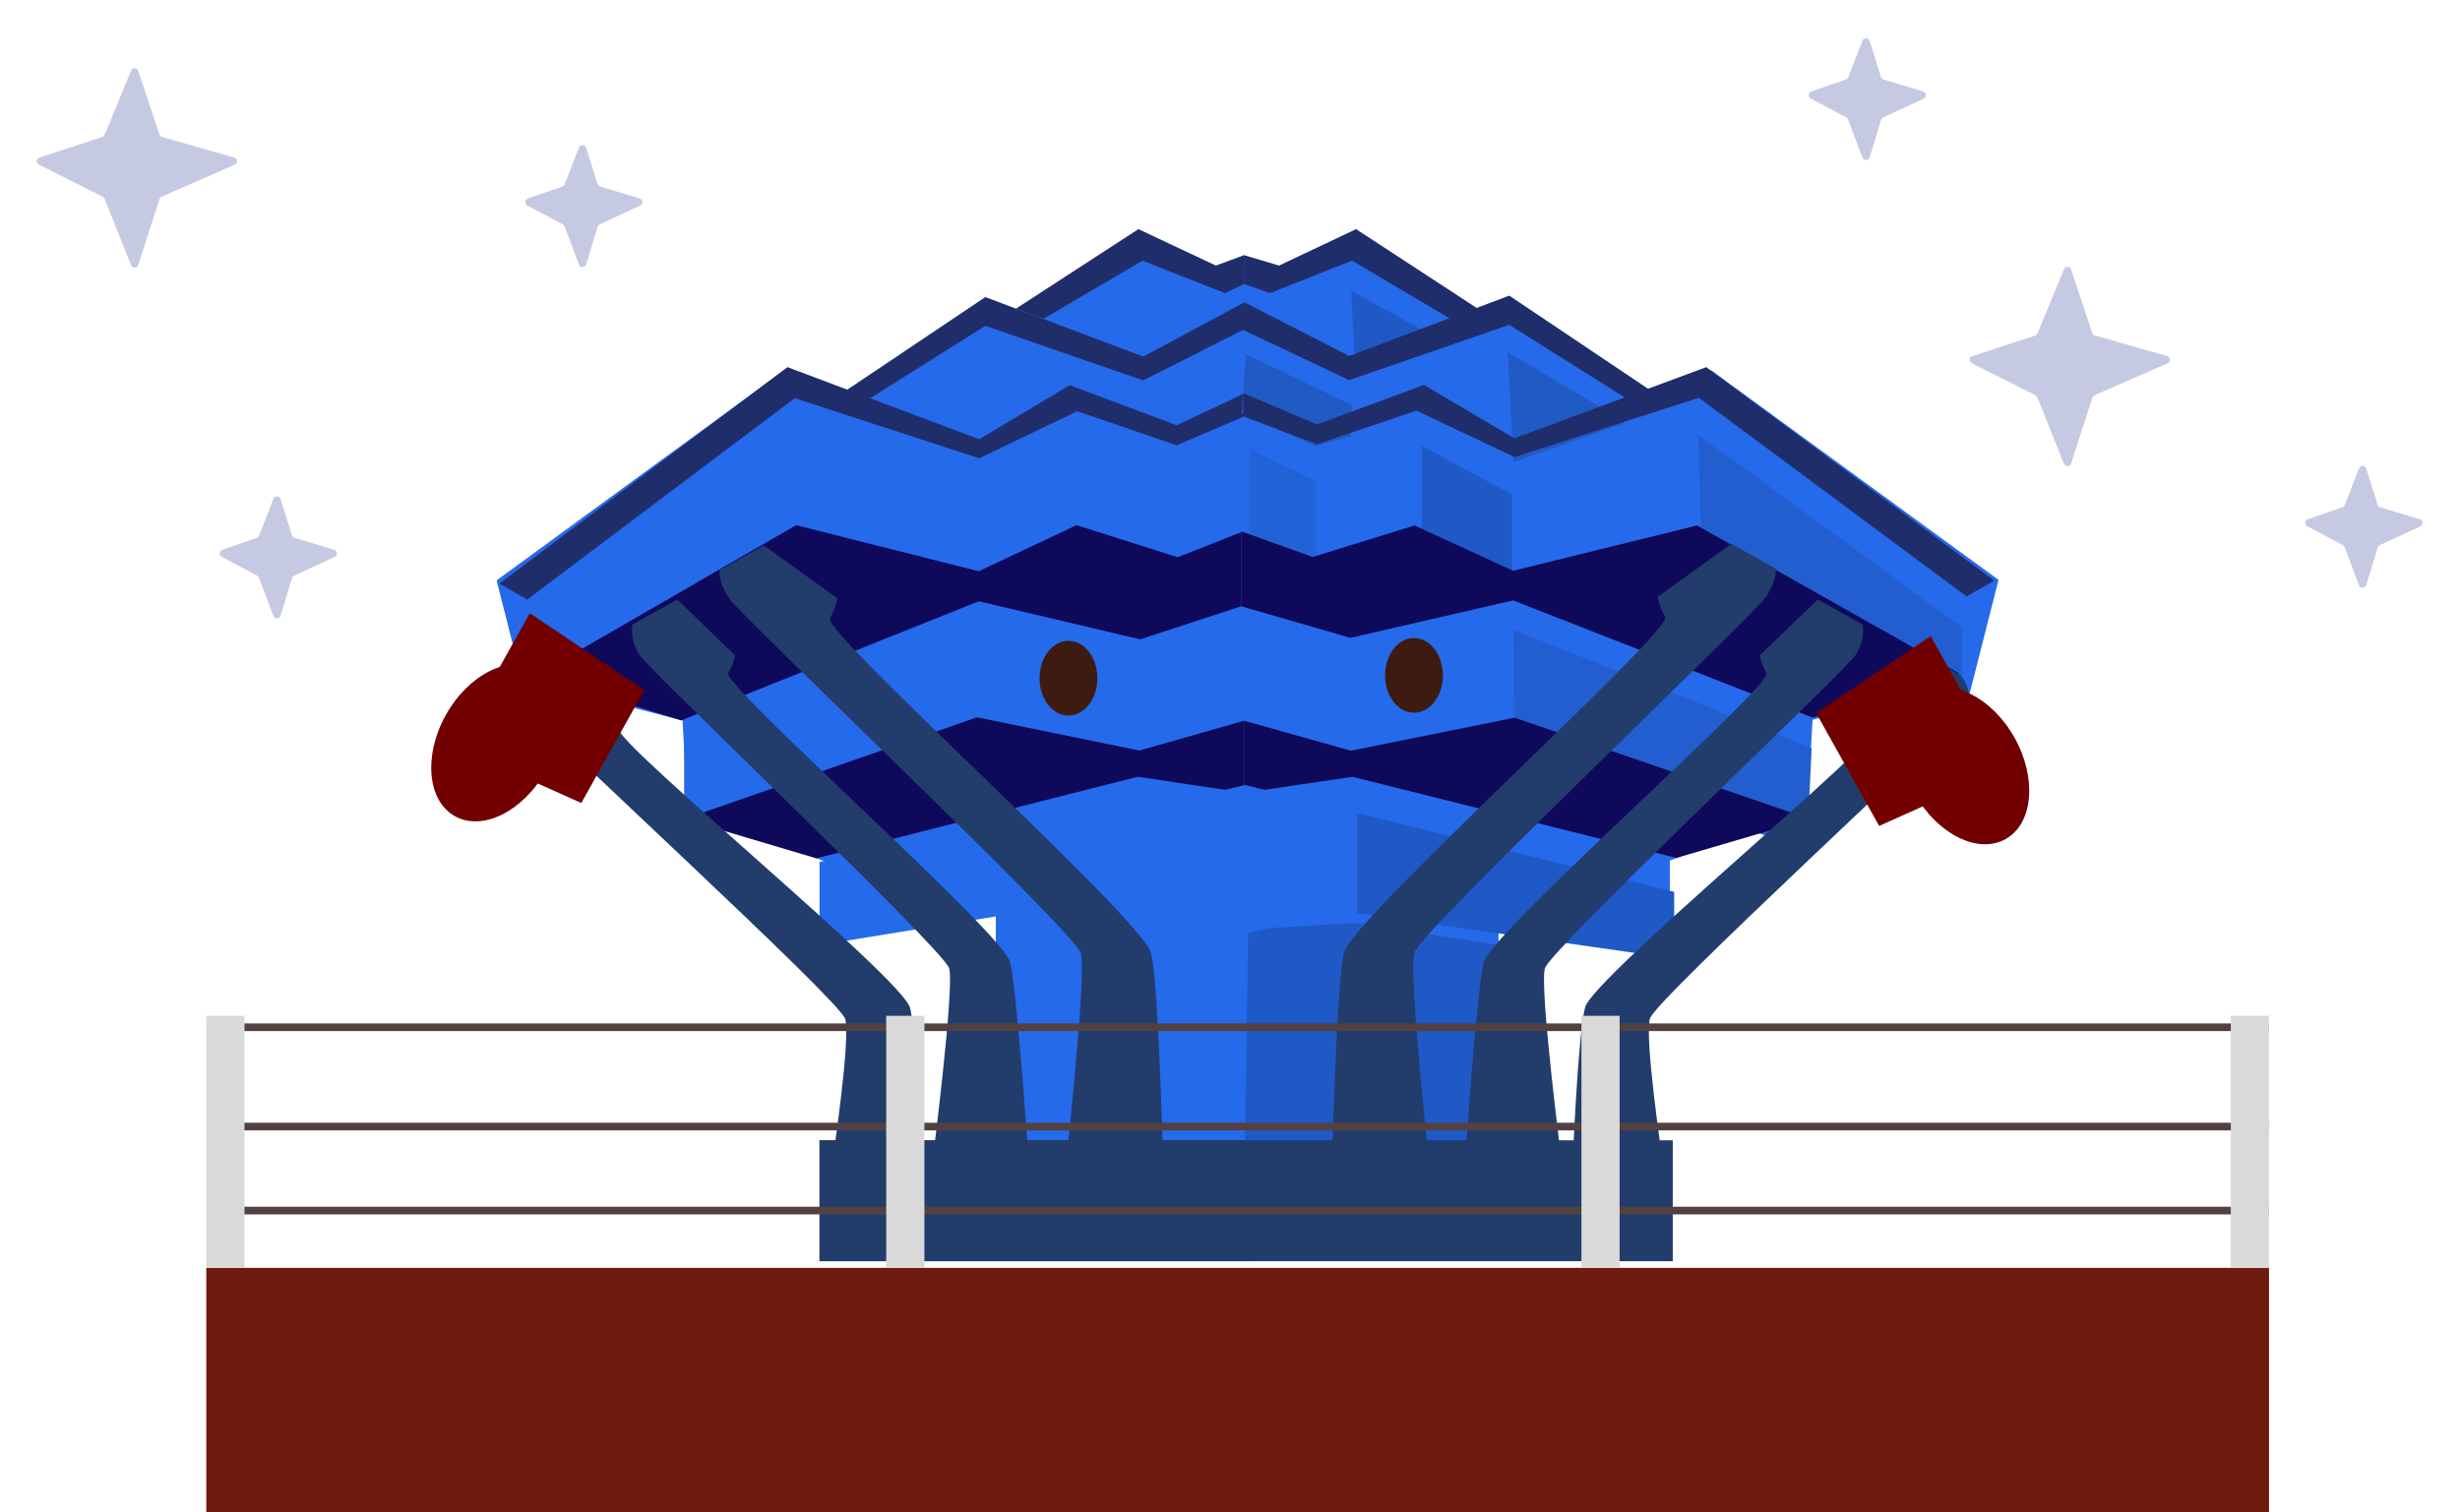 <svg width="322" height="198" viewBox="0 0 322 198" fill="none" xmlns="http://www.w3.org/2000/svg">
<rect x="27" y="166" width="270" height="32" fill="#6D1A0F"/>
<rect x="27" y="133" width="5" height="33" fill="#D9D9D9"/>
<path d="M65 75.99L102.582 48.536L110.804 51.659L127.993 39.949L134.186 41.25L148.493 31.231L158.529 35.785L163.761 34.093V161.475H130.449V119.969L108.028 123.612V112.812L89.984 105.786L89.343 94.336L70.232 89.392L69.164 92.384L65 75.99Z" fill="#256AEA"/>
<path d="M69.8 78.844L104.135 53.141L103.71 68.276L69.8 88.238V78.844Z" fill="#256AEA"/>
<path d="M89.553 95.141L127.949 79.92L127.842 93.041L89.553 106.294V95.141Z" fill="#256AEA"/>
<path d="M107.273 112.862L148.808 102.642V115.613L107.273 121.509V112.862Z" fill="#256AEA"/>
<path d="M104.72 53.141L128.134 60.894V73.428L104.505 68.13L104.72 53.141Z" fill="#256AEA"/>
<path d="M128.687 79.92L148.992 84.527V97.164L128.687 93.084V79.92Z" fill="#256AEA"/>
<path d="M128.687 60.977L140.501 54.561V67.833L128.687 73.428V60.977Z" fill="#256AEA"/>
<path d="M141.425 54.561L153.793 59.224V71.4L141.425 67.773V54.561Z" fill="#256AEA"/>
<path d="M154.162 59.195L163.761 55.17V68.024L154.162 71.4V59.195Z" fill="#256AEA"/>
<path d="M150.101 84.518L162.653 80.326V93.163L150.101 96.962V84.518Z" fill="#256AEA"/>
<path d="M149.362 102.642L159.884 104.086V116.032L149.362 115.506V102.642Z" fill="#256AEA"/>
<path d="M160.623 104.375L163.207 103.859V116.234L160.623 115.977V104.375Z" fill="#256AEA"/>
<path d="M149.362 49.682L163.023 42.491V51.615L154.109 55.981L149.362 54.129V49.682Z" fill="#256AEA"/>
<path d="M128.687 41.734L149.454 48.925V55.265L139.894 50.526L128.687 58.199V41.734Z" fill="#256AEA"/>
<path d="M114.104 51.605L128.687 42.491V57.82L114.104 52.02V51.605Z" fill="#256AEA"/>
<path d="M149.731 34.68L159.7 38.602V41.086L149.731 46.446V34.68Z" fill="#256AEA"/>
<path d="M160.253 38.615L163.022 37.317V39.914L162.063 39.265L160.253 40.563V38.615Z" fill="#256AEA"/>
<path d="M136.81 41.862L148.993 34.883V46.446L136.81 41.862Z" fill="#256AEA"/>
<path d="M132.934 40.444L149.011 30L159.153 34.771L162.839 33.407L163.577 36.834L160.34 38.381L149.55 34.126L136.602 41.734L132.934 40.444Z" fill="#202D6B"/>
<path d="M110.781 51.104L128.974 38.895L149.643 46.688L163.207 39.414L162.992 43.051L149.643 49.805L128.974 42.661L113.903 52.143L110.781 51.104Z" fill="#202D6B"/>
<path d="M65.369 76.401L103.073 48.069L128.173 57.513L140.029 50.43L154.021 55.677L163.207 51.348V54.365L154.021 58.3L140.99 53.841L128.173 60.005L104.034 52.135L69.001 78.5L65.369 76.401Z" fill="#202D6B"/>
<path d="M70.169 88.425L104.208 68.762L128.11 74.792L140.914 68.762L154.146 72.957L162.469 69.68V79.38L149.237 83.706L128.11 78.725L89.162 94.324L70.169 88.425Z" fill="#0F095B"/>
<path d="M89.553 107.237L127.89 93.918L149.141 98.27L163.023 94.314V102.754L160.354 103.413L148.927 101.699L106.852 112.38L89.553 107.237Z" fill="#0F095B"/>
<path d="M130.349 119.888L149.09 117.046L160.227 117.692L163.226 118.338L163.761 154.374H130.349V119.888Z" fill="#256AEA"/>
<path d="M69.932 88.641L75.685 85.398L83.142 91.755C83.142 91.755 81.84 93.801 80.988 95.388C80.135 96.975 118.169 128.084 119.128 131.976C120.087 135.868 120.749 152.346 120.749 152.346L109.03 151.567C109.03 151.567 111.374 135.899 110.628 133.403C109.883 130.908 70.76 95.159 69.375 93.053C67.99 90.946 69.932 88.641 69.932 88.641Z" fill="#223C6C"/>
<path d="M59.602 97.75L69.342 80.283L84.333 90.359L76.091 105.138L59.602 97.75Z" fill="#720000"/>
<g filter="url(#filter0_dd_997_2451)">
<ellipse cx="64.908" cy="89.26" rx="11" ry="7.5" transform="rotate(-60.854 64.908 89.26)" fill="#720000"/>
</g>
<g filter="url(#filter1_dd_997_2451)">
<ellipse cx="74.197" cy="82.869" rx="3.741" ry="2.503" transform="rotate(-115.726 74.197 82.869)" fill="#720000"/>
</g>
<path d="M82.792 81.753L88.652 78.5L96.192 85.787C96.192 85.787 96.192 86.537 95.339 88.129C94.487 89.721 131.264 122.09 132.223 125.993C133.182 129.897 134.78 153.969 134.78 153.969L121.996 152.537C121.996 152.537 124.979 129.277 124.233 126.774C123.487 124.271 85.112 87.899 83.728 85.787C82.343 83.674 82.792 81.753 82.792 81.753Z" fill="#223C6C"/>
<path d="M94.199 74.657L99.968 71.4L109.595 78.323C109.595 78.323 109.595 79.174 108.627 80.978C107.658 82.782 149.568 120.35 150.657 124.774C151.747 129.198 152.317 155.186 152.317 155.186L139.283 154.534C139.283 154.534 142.305 127.611 141.458 124.774C140.61 121.938 97.006 80.717 95.433 78.323C93.859 75.929 94.199 74.657 94.199 74.657Z" fill="#223C6C"/>
<path d="M107.273 149.303H163.761V165.127H107.273V149.303Z" fill="#272323"/>
<path d="M261.599 75.92L224.016 48.509L215.795 51.627L198.605 39.935L192.413 41.234L178.106 31.231L168.07 35.778L162.838 34.089V161.272H196.15V119.83L218.571 123.468V112.685L236.615 105.67L237.255 94.238L256.367 89.301L257.435 92.289L261.599 75.92Z" fill="#256AEA"/>
<g filter="url(#filter2_d_997_2451)">
<path d="M256.799 78.124L222.279 52.9L222.706 67.753L256.799 87.344V78.124Z" fill="#225ED0"/>
</g>
<g filter="url(#filter3_d_997_2451)">
<path d="M237.14 93.968L198.097 78.449L198.205 93.702L236.494 107.31L237.14 93.968Z" fill="#225ED0"/>
</g>
<g filter="url(#filter4_d_997_2451)">
<path d="M219.141 112.769L177.606 102.439V115.55L219.141 121.509V112.769Z" fill="#1F59C5"/>
</g>
<path d="M221.879 52.938L198.465 60.769V73.428L222.094 68.077L221.879 52.938Z" fill="#256AEA"/>
<path d="M197.912 79.92L177.606 84.473V96.962L197.912 92.929V79.92Z" fill="#256AEA"/>
<g filter="url(#filter5_d_997_2451)">
<path d="M197.912 60.774L186.098 54.358V67.63L197.912 73.225V60.774Z" fill="#1F59C5"/>
</g>
<path d="M184.99 54.358L172.807 59.021V71.197L184.99 67.57V54.358Z" fill="#256AEA"/>
<g filter="url(#filter6_d_997_2451)">
<path d="M172.252 59.034L163.576 54.764V68.48L172.252 71.197V59.034Z" fill="#2262D7"/>
</g>
<path d="M176.498 84.872L163.945 80.732V93.412L176.498 97.164V84.872Z" fill="#256AEA"/>
<path d="M177.052 102.439L166.53 103.883V115.829L177.052 115.304V102.439Z" fill="#256AEA"/>
<path d="M165.976 104.172L163.391 103.656V116.031L165.976 115.774V104.172Z" fill="#256AEA"/>
<g filter="url(#filter7_d_997_2451)">
<path d="M177.039 49.103L163.068 42.364L162.531 50.16L172.172 54.418L176.762 53.129L177.039 49.103Z" fill="#1F5AC5"/>
</g>
<path d="M197.543 41.734L176.96 49.493V53.941L186.374 50.553L198.097 57.725L197.543 41.734Z" fill="#256AEA"/>
<g filter="url(#filter8_d_997_2451)">
<path d="M212.496 51.107L197.359 42.112L198.097 56.495L212.496 51.466V51.107Z" fill="#1F5AC5"/>
</g>
<path d="M176.868 34.68L166.9 38.534V40.975L176.868 46.243V34.68Z" fill="#256AEA"/>
<g filter="url(#filter9_d_997_2451)">
<path d="M166.346 38.423L163.577 37.192V39.654L164.535 40.083L166.346 40.977V38.423Z" fill="#1F59C5"/>
</g>
<g filter="url(#filter10_d_997_2451)">
<path d="M189.604 41.071L176.867 34.069L177.421 45.198L189.604 41.071Z" fill="#1F59C5"/>
</g>
<path d="M193.481 40.444L177.501 30L167.42 34.771L162.838 33.407V37.192L166.24 38.381L176.965 34.126L189.835 41.734L193.481 40.444Z" fill="#202D6B"/>
<path d="M216.003 51.089L197.554 38.706L176.593 46.61L162.838 39.557L162.654 43.153L176.593 49.771L197.554 42.526L212.837 52.142L216.003 51.089Z" fill="#202D6B"/>
<path d="M261.045 76.024L223.338 48.069L198.235 57.387L186.378 50.399L172.384 55.575L162.746 51.48V54.508L172.384 58.164L185.416 53.764L198.235 59.846L222.376 52.081L257.413 78.094L261.045 76.024Z" fill="#202D6B"/>
<path d="M256.43 88.159L222.135 68.797L198.053 74.734L185.153 68.797L171.822 72.927L162.469 69.571V79.381L176.767 83.512L198.053 78.607L237.293 93.967L256.43 88.159Z" fill="#0F095B"/>
<path d="M236.862 107.211L198.236 93.968L176.825 98.295L162.838 94.361V102.753L165.528 103.409L177.04 101.704L219.432 112.325L236.862 107.211Z" fill="#0F095B"/>
<g filter="url(#filter11_d_997_2451)">
<path d="M196.065 119.7L177.428 116.843L166.352 117.492L163.37 118.142L162.838 154.374H196.065V119.7Z" fill="#1F59C5"/>
</g>
<path d="M256.667 88.448L250.914 85.195L243.457 91.572C243.457 91.572 244.759 93.623 245.611 95.215C246.463 96.808 208.43 128.01 207.471 131.914C206.512 135.818 205.849 152.346 205.849 152.346L217.568 151.565C217.568 151.565 215.224 135.849 215.97 133.346C216.716 130.842 255.838 94.986 257.223 92.873C258.608 90.76 256.667 88.448 256.667 88.448Z" fill="#223C6C"/>
<path d="M243.808 81.753L237.928 78.5L230.361 85.787C230.361 85.787 230.361 86.537 231.216 88.129C232.072 89.721 195.164 122.09 194.202 125.993C193.24 129.897 191.636 153.969 191.636 153.969L204.465 152.537C204.465 152.537 201.472 129.277 202.22 126.774C202.969 124.271 241.48 87.899 242.87 85.787C244.259 83.674 243.808 81.753 243.808 81.753Z" fill="#223C6C"/>
<path d="M232.401 74.462L226.632 71.197L217.004 78.137C217.004 78.137 217.004 78.99 217.973 80.798C218.941 82.606 177.032 120.266 175.942 124.701C174.853 129.135 174.283 155.186 174.283 155.186L187.317 154.533C187.317 154.533 184.295 127.544 185.142 124.701C185.989 121.857 229.593 80.537 231.167 78.137C232.741 75.737 232.401 74.462 232.401 74.462Z" fill="#223C6C"/>
<path d="M107.273 149.303H218.956V165.127H107.273V149.303Z" fill="#223C6C"/>
<rect x="32" y="158" width="265" height="1" fill="#534141"/>
<rect x="32" y="147" width="265" height="1" fill="#534141"/>
<rect x="32" y="134" width="265" height="1" fill="#534141"/>
<rect x="116" y="133" width="5" height="33" fill="#D9D9D9"/>
<ellipse cx="139.856" cy="88.795" rx="3.784" ry="4.892" fill="#3D1B11"/>
<ellipse cx="185.082" cy="88.426" rx="3.784" ry="4.892" fill="#3D1B11"/>
<path d="M262.461 100.75L252.72 83.283L237.73 93.359L245.971 108.138L262.461 100.75Z" fill="#720000"/>
<g filter="url(#filter12_dd_997_2451)">
<ellipse cx="11" cy="7.5" rx="11" ry="7.5" transform="matrix(-0.487 -0.873 -0.873 0.487 269.062 98.214)" fill="#720000"/>
</g>
<g filter="url(#filter13_dd_997_2451)">
<ellipse cx="3.741" cy="2.503" rx="3.741" ry="2.503" transform="matrix(0.434 -0.901 -0.901 -0.434 248.496 90.326)" fill="#720000"/>
</g>
<rect x="207" y="133" width="5" height="33" fill="#D9D9D9"/>
<rect x="292" y="133" width="5" height="33" fill="#D9D9D9"/>
<g filter="url(#filter14_d_997_2451)">
<path d="M17.157 5.244C17.334 4.815 17.948 4.836 18.094 5.276L20.87 13.61C20.922 13.767 21.048 13.888 21.207 13.933L30.661 16.625C31.112 16.754 31.154 17.376 30.725 17.564L21.159 21.748C21.028 21.806 20.928 21.917 20.884 22.053L18.096 30.681C17.951 31.127 17.329 31.148 17.155 30.713L13.681 22.015C13.635 21.901 13.55 21.808 13.441 21.753L5.083 17.551C4.685 17.351 4.728 16.768 5.152 16.629L13.391 13.933C13.53 13.887 13.643 13.783 13.698 13.648L17.157 5.244Z" fill="#C6C9E2"/>
</g>
<g filter="url(#filter15_d_997_2451)">
<path d="M270.157 31.244C270.334 30.815 270.948 30.836 271.094 31.276L273.87 39.61C273.922 39.767 274.048 39.888 274.207 39.933L283.661 42.625C284.112 42.754 284.154 43.376 283.725 43.564L274.159 47.748C274.028 47.806 273.928 47.917 273.884 48.053L271.095 56.681C270.951 57.127 270.329 57.148 270.155 56.713L266.681 48.015C266.635 47.901 266.55 47.808 266.441 47.754L258.083 43.551C257.685 43.351 257.728 42.768 258.152 42.629L266.391 39.933C266.53 39.887 266.642 39.783 266.698 39.648L270.157 31.244Z" fill="#C6C9E2"/>
</g>
<g filter="url(#filter16_d_997_2451)">
<path d="M35.783 61.327C35.955 60.887 36.585 60.907 36.726 61.358L38.214 66.087C38.263 66.245 38.388 66.368 38.546 66.416L43.741 67.982C44.181 68.114 44.224 68.721 43.806 68.914L38.496 71.374C38.367 71.434 38.269 71.546 38.228 71.681L36.727 76.597C36.588 77.053 35.95 77.074 35.781 76.627L33.901 71.644C33.858 71.53 33.776 71.436 33.669 71.379L29.012 68.9C28.626 68.695 28.67 68.129 29.083 67.986L33.616 66.415C33.755 66.367 33.865 66.26 33.919 66.124L35.783 61.327Z" fill="#C6C9E2"/>
</g>
<g filter="url(#filter17_d_997_2451)">
<path d="M75.783 15.327C75.955 14.887 76.585 14.907 76.726 15.358L78.214 20.087C78.263 20.245 78.388 20.368 78.546 20.416L83.741 21.982C84.181 22.114 84.224 22.721 83.806 22.914L78.496 25.374C78.367 25.434 78.269 25.546 78.228 25.681L76.728 30.597C76.588 31.053 75.95 31.074 75.781 30.627L73.901 25.644C73.859 25.53 73.776 25.436 73.669 25.379L69.012 22.9C68.626 22.695 68.67 22.129 69.083 21.986L73.616 20.415C73.755 20.367 73.865 20.26 73.919 20.124L75.783 15.327Z" fill="#C6C9E2"/>
</g>
<g filter="url(#filter18_d_997_2451)">
<path d="M243.783 1.327C243.955 0.887 244.585 0.907 244.726 1.358L246.214 6.087C246.263 6.245 246.388 6.368 246.546 6.416L251.741 7.982C252.181 8.114 252.224 8.721 251.807 8.914L246.496 11.374C246.367 11.434 246.269 11.546 246.228 11.681L244.727 16.597C244.588 17.053 243.95 17.074 243.781 16.627L241.901 11.644C241.859 11.53 241.776 11.436 241.669 11.379L237.012 8.9C236.626 8.695 236.67 8.129 237.083 7.986L241.616 6.415C241.755 6.367 241.866 6.26 241.919 6.124L243.783 1.327Z" fill="#C6C9E2"/>
</g>
<g filter="url(#filter19_d_997_2451)">
<path d="M308.783 57.327C308.955 56.887 309.585 56.907 309.726 57.358L311.214 62.087C311.263 62.245 311.388 62.368 311.546 62.416L316.741 63.982C317.181 64.114 317.224 64.721 316.807 64.914L311.496 67.374C311.367 67.434 311.269 67.546 311.228 67.681L309.727 72.597C309.588 73.053 308.95 73.074 308.781 72.627L306.901 67.644C306.859 67.53 306.776 67.436 306.669 67.379L302.012 64.9C301.626 64.695 301.67 64.129 302.083 63.986L306.616 62.415C306.755 62.367 306.866 62.26 306.919 62.124L308.783 57.327Z" fill="#C6C9E2"/>
</g>
<defs>
<filter id="filter0_dd_997_2451" x="52.445" y="78.979" width="24.925" height="28.562" filterUnits="userSpaceOnUse" color-interpolation-filters="sRGB">
<feFlood flood-opacity="0" result="BackgroundImageFix"/>
<feColorMatrix in="SourceAlpha" type="matrix" values="0 0 0 0 0 0 0 0 0 0 0 0 0 0 0 0 0 0 127 0" result="hardAlpha"/>
<feOffset dy="4"/>
<feGaussianBlur stdDeviation="2"/>
<feComposite in2="hardAlpha" operator="out"/>
<feColorMatrix type="matrix" values="0 0 0 0 0 0 0 0 0 0 0 0 0 0 0 0 0 0 0.25 0"/>
<feBlend mode="normal" in2="BackgroundImageFix" result="effect1_dropShadow_997_2451"/>
<feColorMatrix in="SourceAlpha" type="matrix" values="0 0 0 0 0 0 0 0 0 0 0 0 0 0 0 0 0 0 127 0" result="hardAlpha"/>
<feOffset dy="4"/>
<feGaussianBlur stdDeviation="2"/>
<feComposite in2="hardAlpha" operator="out"/>
<feColorMatrix type="matrix" values="0 0 0 0 0 0 0 0 0 0 0 0 0 0 0 0 0 0 0.25 0"/>
<feBlend mode="normal" in2="effect1_dropShadow_997_2451" result="effect2_dropShadow_997_2451"/>
<feBlend mode="normal" in="SourceGraphic" in2="effect2_dropShadow_997_2451" result="shape"/>
</filter>
<filter id="filter1_dd_997_2451" x="67.418" y="79.326" width="13.558" height="15.085" filterUnits="userSpaceOnUse" color-interpolation-filters="sRGB">
<feFlood flood-opacity="0" result="BackgroundImageFix"/>
<feColorMatrix in="SourceAlpha" type="matrix" values="0 0 0 0 0 0 0 0 0 0 0 0 0 0 0 0 0 0 127 0" result="hardAlpha"/>
<feOffset dy="4"/>
<feGaussianBlur stdDeviation="2"/>
<feComposite in2="hardAlpha" operator="out"/>
<feColorMatrix type="matrix" values="0 0 0 0 0 0 0 0 0 0 0 0 0 0 0 0 0 0 0.25 0"/>
<feBlend mode="normal" in2="BackgroundImageFix" result="effect1_dropShadow_997_2451"/>
<feColorMatrix in="SourceAlpha" type="matrix" values="0 0 0 0 0 0 0 0 0 0 0 0 0 0 0 0 0 0 127 0" result="hardAlpha"/>
<feOffset dy="4"/>
<feGaussianBlur stdDeviation="2"/>
<feComposite in2="hardAlpha" operator="out"/>
<feColorMatrix type="matrix" values="0 0 0 0 0 0 0 0 0 0 0 0 0 0 0 0 0 0 0.25 0"/>
<feBlend mode="normal" in2="effect1_dropShadow_997_2451" result="effect2_dropShadow_997_2451"/>
<feBlend mode="normal" in="SourceGraphic" in2="effect2_dropShadow_997_2451" result="shape"/>
</filter>
<filter id="filter2_d_997_2451" x="218.278" y="52.9" width="42.52" height="42.444" filterUnits="userSpaceOnUse" color-interpolation-filters="sRGB">
<feFlood flood-opacity="0" result="BackgroundImageFix"/>
<feColorMatrix in="SourceAlpha" type="matrix" values="0 0 0 0 0 0 0 0 0 0 0 0 0 0 0 0 0 0 127 0" result="hardAlpha"/>
<feOffset dy="4"/>
<feGaussianBlur stdDeviation="2"/>
<feComposite in2="hardAlpha" operator="out"/>
<feColorMatrix type="matrix" values="0 0 0 0 0 0 0 0 0 0 0 0 0 0 0 0 0 0 0.3 0"/>
<feBlend mode="normal" in2="BackgroundImageFix" result="effect1_dropShadow_997_2451"/>
<feBlend mode="normal" in="SourceGraphic" in2="effect1_dropShadow_997_2451" result="shape"/>
</filter>
<filter id="filter3_d_997_2451" x="194.097" y="78.449" width="47.043" height="36.861" filterUnits="userSpaceOnUse" color-interpolation-filters="sRGB">
<feFlood flood-opacity="0" result="BackgroundImageFix"/>
<feColorMatrix in="SourceAlpha" type="matrix" values="0 0 0 0 0 0 0 0 0 0 0 0 0 0 0 0 0 0 127 0" result="hardAlpha"/>
<feOffset dy="4"/>
<feGaussianBlur stdDeviation="2"/>
<feComposite in2="hardAlpha" operator="out"/>
<feColorMatrix type="matrix" values="0 0 0 0 0 0 0 0 0 0 0 0 0 0 0 0 0 0 0.3 0"/>
<feBlend mode="normal" in2="BackgroundImageFix" result="effect1_dropShadow_997_2451"/>
<feBlend mode="normal" in="SourceGraphic" in2="effect1_dropShadow_997_2451" result="shape"/>
</filter>
<filter id="filter4_d_997_2451" x="173.605" y="102.439" width="49.535" height="27.07" filterUnits="userSpaceOnUse" color-interpolation-filters="sRGB">
<feFlood flood-opacity="0" result="BackgroundImageFix"/>
<feColorMatrix in="SourceAlpha" type="matrix" values="0 0 0 0 0 0 0 0 0 0 0 0 0 0 0 0 0 0 127 0" result="hardAlpha"/>
<feOffset dy="4"/>
<feGaussianBlur stdDeviation="2"/>
<feComposite in2="hardAlpha" operator="out"/>
<feColorMatrix type="matrix" values="0 0 0 0 0 0 0 0 0 0 0 0 0 0 0 0 0 0 0.3 0"/>
<feBlend mode="normal" in2="BackgroundImageFix" result="effect1_dropShadow_997_2451"/>
<feBlend mode="normal" in="SourceGraphic" in2="effect1_dropShadow_997_2451" result="shape"/>
</filter>
<filter id="filter5_d_997_2451" x="182.098" y="54.358" width="19.814" height="26.867" filterUnits="userSpaceOnUse" color-interpolation-filters="sRGB">
<feFlood flood-opacity="0" result="BackgroundImageFix"/>
<feColorMatrix in="SourceAlpha" type="matrix" values="0 0 0 0 0 0 0 0 0 0 0 0 0 0 0 0 0 0 127 0" result="hardAlpha"/>
<feOffset dy="4"/>
<feGaussianBlur stdDeviation="2"/>
<feComposite in2="hardAlpha" operator="out"/>
<feColorMatrix type="matrix" values="0 0 0 0 0 0 0 0 0 0 0 0 0 0 0 0 0 0 0.3 0"/>
<feBlend mode="normal" in2="BackgroundImageFix" result="effect1_dropShadow_997_2451"/>
<feBlend mode="normal" in="SourceGraphic" in2="effect1_dropShadow_997_2451" result="shape"/>
</filter>
<filter id="filter6_d_997_2451" x="159.576" y="54.764" width="16.676" height="24.433" filterUnits="userSpaceOnUse" color-interpolation-filters="sRGB">
<feFlood flood-opacity="0" result="BackgroundImageFix"/>
<feColorMatrix in="SourceAlpha" type="matrix" values="0 0 0 0 0 0 0 0 0 0 0 0 0 0 0 0 0 0 127 0" result="hardAlpha"/>
<feOffset dy="4"/>
<feGaussianBlur stdDeviation="2"/>
<feComposite in2="hardAlpha" operator="out"/>
<feColorMatrix type="matrix" values="0 0 0 0 0 0 0 0 0 0 0 0 0 0 0 0 0 0 0.3 0"/>
<feBlend mode="normal" in2="BackgroundImageFix" result="effect1_dropShadow_997_2451"/>
<feBlend mode="normal" in="SourceGraphic" in2="effect1_dropShadow_997_2451" result="shape"/>
</filter>
<filter id="filter7_d_997_2451" x="158.531" y="42.364" width="22.508" height="20.054" filterUnits="userSpaceOnUse" color-interpolation-filters="sRGB">
<feFlood flood-opacity="0" result="BackgroundImageFix"/>
<feColorMatrix in="SourceAlpha" type="matrix" values="0 0 0 0 0 0 0 0 0 0 0 0 0 0 0 0 0 0 127 0" result="hardAlpha"/>
<feOffset dy="4"/>
<feGaussianBlur stdDeviation="2"/>
<feComposite in2="hardAlpha" operator="out"/>
<feColorMatrix type="matrix" values="0 0 0 0 0 0 0 0 0 0 0 0 0 0 0 0 0 0 0.3 0"/>
<feBlend mode="normal" in2="BackgroundImageFix" result="effect1_dropShadow_997_2451"/>
<feBlend mode="normal" in="SourceGraphic" in2="effect1_dropShadow_997_2451" result="shape"/>
</filter>
<filter id="filter8_d_997_2451" x="193.359" y="42.112" width="23.137" height="22.383" filterUnits="userSpaceOnUse" color-interpolation-filters="sRGB">
<feFlood flood-opacity="0" result="BackgroundImageFix"/>
<feColorMatrix in="SourceAlpha" type="matrix" values="0 0 0 0 0 0 0 0 0 0 0 0 0 0 0 0 0 0 127 0" result="hardAlpha"/>
<feOffset dy="4"/>
<feGaussianBlur stdDeviation="2"/>
<feComposite in2="hardAlpha" operator="out"/>
<feColorMatrix type="matrix" values="0 0 0 0 0 0 0 0 0 0 0 0 0 0 0 0 0 0 0.3 0"/>
<feBlend mode="normal" in2="BackgroundImageFix" result="effect1_dropShadow_997_2451"/>
<feBlend mode="normal" in="SourceGraphic" in2="effect1_dropShadow_997_2451" result="shape"/>
</filter>
<filter id="filter9_d_997_2451" x="159.577" y="37.192" width="10.769" height="11.785" filterUnits="userSpaceOnUse" color-interpolation-filters="sRGB">
<feFlood flood-opacity="0" result="BackgroundImageFix"/>
<feColorMatrix in="SourceAlpha" type="matrix" values="0 0 0 0 0 0 0 0 0 0 0 0 0 0 0 0 0 0 127 0" result="hardAlpha"/>
<feOffset dy="4"/>
<feGaussianBlur stdDeviation="2"/>
<feComposite in2="hardAlpha" operator="out"/>
<feColorMatrix type="matrix" values="0 0 0 0 0 0 0 0 0 0 0 0 0 0 0 0 0 0 0.3 0"/>
<feBlend mode="normal" in2="BackgroundImageFix" result="effect1_dropShadow_997_2451"/>
<feBlend mode="normal" in="SourceGraphic" in2="effect1_dropShadow_997_2451" result="shape"/>
</filter>
<filter id="filter10_d_997_2451" x="172.867" y="34.069" width="20.737" height="19.129" filterUnits="userSpaceOnUse" color-interpolation-filters="sRGB">
<feFlood flood-opacity="0" result="BackgroundImageFix"/>
<feColorMatrix in="SourceAlpha" type="matrix" values="0 0 0 0 0 0 0 0 0 0 0 0 0 0 0 0 0 0 127 0" result="hardAlpha"/>
<feOffset dy="4"/>
<feGaussianBlur stdDeviation="2"/>
<feComposite in2="hardAlpha" operator="out"/>
<feColorMatrix type="matrix" values="0 0 0 0 0 0 0 0 0 0 0 0 0 0 0 0 0 0 0.3 0"/>
<feBlend mode="normal" in2="BackgroundImageFix" result="effect1_dropShadow_997_2451"/>
<feBlend mode="normal" in="SourceGraphic" in2="effect1_dropShadow_997_2451" result="shape"/>
</filter>
<filter id="filter11_d_997_2451" x="158.838" y="116.843" width="41.227" height="45.531" filterUnits="userSpaceOnUse" color-interpolation-filters="sRGB">
<feFlood flood-opacity="0" result="BackgroundImageFix"/>
<feColorMatrix in="SourceAlpha" type="matrix" values="0 0 0 0 0 0 0 0 0 0 0 0 0 0 0 0 0 0 127 0" result="hardAlpha"/>
<feOffset dy="4"/>
<feGaussianBlur stdDeviation="2"/>
<feComposite in2="hardAlpha" operator="out"/>
<feColorMatrix type="matrix" values="0 0 0 0 0 0 0 0 0 0 0 0 0 0 0 0 0 0 0.3 0"/>
<feBlend mode="normal" in2="BackgroundImageFix" result="effect1_dropShadow_997_2451"/>
<feBlend mode="normal" in="SourceGraphic" in2="effect1_dropShadow_997_2451" result="shape"/>
</filter>
<filter id="filter12_dd_997_2451" x="244.692" y="81.979" width="24.925" height="28.562" filterUnits="userSpaceOnUse" color-interpolation-filters="sRGB">
<feFlood flood-opacity="0" result="BackgroundImageFix"/>
<feColorMatrix in="SourceAlpha" type="matrix" values="0 0 0 0 0 0 0 0 0 0 0 0 0 0 0 0 0 0 127 0" result="hardAlpha"/>
<feOffset dy="4"/>
<feGaussianBlur stdDeviation="2"/>
<feComposite in2="hardAlpha" operator="out"/>
<feColorMatrix type="matrix" values="0 0 0 0 0 0 0 0 0 0 0 0 0 0 0 0 0 0 0.25 0"/>
<feBlend mode="normal" in2="BackgroundImageFix" result="effect1_dropShadow_997_2451"/>
<feColorMatrix in="SourceAlpha" type="matrix" values="0 0 0 0 0 0 0 0 0 0 0 0 0 0 0 0 0 0 127 0" result="hardAlpha"/>
<feOffset dy="4"/>
<feGaussianBlur stdDeviation="2"/>
<feComposite in2="hardAlpha" operator="out"/>
<feColorMatrix type="matrix" values="0 0 0 0 0 0 0 0 0 0 0 0 0 0 0 0 0 0 0.25 0"/>
<feBlend mode="normal" in2="effect1_dropShadow_997_2451" result="effect2_dropShadow_997_2451"/>
<feBlend mode="normal" in="SourceGraphic" in2="effect2_dropShadow_997_2451" result="shape"/>
</filter>
<filter id="filter13_dd_997_2451" x="241.087" y="82.326" width="13.558" height="15.085" filterUnits="userSpaceOnUse" color-interpolation-filters="sRGB">
<feFlood flood-opacity="0" result="BackgroundImageFix"/>
<feColorMatrix in="SourceAlpha" type="matrix" values="0 0 0 0 0 0 0 0 0 0 0 0 0 0 0 0 0 0 127 0" result="hardAlpha"/>
<feOffset dy="4"/>
<feGaussianBlur stdDeviation="2"/>
<feComposite in2="hardAlpha" operator="out"/>
<feColorMatrix type="matrix" values="0 0 0 0 0 0 0 0 0 0 0 0 0 0 0 0 0 0 0.25 0"/>
<feBlend mode="normal" in2="BackgroundImageFix" result="effect1_dropShadow_997_2451"/>
<feColorMatrix in="SourceAlpha" type="matrix" values="0 0 0 0 0 0 0 0 0 0 0 0 0 0 0 0 0 0 127 0" result="hardAlpha"/>
<feOffset dy="4"/>
<feGaussianBlur stdDeviation="2"/>
<feComposite in2="hardAlpha" operator="out"/>
<feColorMatrix type="matrix" values="0 0 0 0 0 0 0 0 0 0 0 0 0 0 0 0 0 0 0.25 0"/>
<feBlend mode="normal" in2="effect1_dropShadow_997_2451" result="effect2_dropShadow_997_2451"/>
<feBlend mode="normal" in="SourceGraphic" in2="effect2_dropShadow_997_2451" result="shape"/>
</filter>
<filter id="filter14_d_997_2451" x="0.808" y="4.934" width="34.217" height="34.094" filterUnits="userSpaceOnUse" color-interpolation-filters="sRGB">
<feFlood flood-opacity="0" result="BackgroundImageFix"/>
<feColorMatrix in="SourceAlpha" type="matrix" values="0 0 0 0 0 0 0 0 0 0 0 0 0 0 0 0 0 0 127 0" result="hardAlpha"/>
<feOffset dy="4"/>
<feGaussianBlur stdDeviation="2"/>
<feComposite in2="hardAlpha" operator="out"/>
<feColorMatrix type="matrix" values="0 0 0 0 0 0 0 0 0 0 0 0 0 0 0 0 0 0 0.25 0"/>
<feBlend mode="normal" in2="BackgroundImageFix" result="effect1_dropShadow_997_2451"/>
<feBlend mode="normal" in="SourceGraphic" in2="effect1_dropShadow_997_2451" result="shape"/>
</filter>
<filter id="filter15_d_997_2451" x="253.808" y="30.934" width="34.217" height="34.094" filterUnits="userSpaceOnUse" color-interpolation-filters="sRGB">
<feFlood flood-opacity="0" result="BackgroundImageFix"/>
<feColorMatrix in="SourceAlpha" type="matrix" values="0 0 0 0 0 0 0 0 0 0 0 0 0 0 0 0 0 0 127 0" result="hardAlpha"/>
<feOffset dy="4"/>
<feGaussianBlur stdDeviation="2"/>
<feComposite in2="hardAlpha" operator="out"/>
<feColorMatrix type="matrix" values="0 0 0 0 0 0 0 0 0 0 0 0 0 0 0 0 0 0 0.25 0"/>
<feBlend mode="normal" in2="BackgroundImageFix" result="effect1_dropShadow_997_2451"/>
<feBlend mode="normal" in="SourceGraphic" in2="effect1_dropShadow_997_2451" result="shape"/>
</filter>
<filter id="filter16_d_997_2451" x="24.746" y="61.008" width="23.351" height="23.943" filterUnits="userSpaceOnUse" color-interpolation-filters="sRGB">
<feFlood flood-opacity="0" result="BackgroundImageFix"/>
<feColorMatrix in="SourceAlpha" type="matrix" values="0 0 0 0 0 0 0 0 0 0 0 0 0 0 0 0 0 0 127 0" result="hardAlpha"/>
<feOffset dy="4"/>
<feGaussianBlur stdDeviation="2"/>
<feComposite in2="hardAlpha" operator="out"/>
<feColorMatrix type="matrix" values="0 0 0 0 0 0 0 0 0 0 0 0 0 0 0 0 0 0 0.25 0"/>
<feBlend mode="normal" in2="BackgroundImageFix" result="effect1_dropShadow_997_2451"/>
<feBlend mode="normal" in="SourceGraphic" in2="effect1_dropShadow_997_2451" result="shape"/>
</filter>
<filter id="filter17_d_997_2451" x="64.746" y="15.008" width="23.351" height="23.943" filterUnits="userSpaceOnUse" color-interpolation-filters="sRGB">
<feFlood flood-opacity="0" result="BackgroundImageFix"/>
<feColorMatrix in="SourceAlpha" type="matrix" values="0 0 0 0 0 0 0 0 0 0 0 0 0 0 0 0 0 0 127 0" result="hardAlpha"/>
<feOffset dy="4"/>
<feGaussianBlur stdDeviation="2"/>
<feComposite in2="hardAlpha" operator="out"/>
<feColorMatrix type="matrix" values="0 0 0 0 0 0 0 0 0 0 0 0 0 0 0 0 0 0 0.25 0"/>
<feBlend mode="normal" in2="BackgroundImageFix" result="effect1_dropShadow_997_2451"/>
<feBlend mode="normal" in="SourceGraphic" in2="effect1_dropShadow_997_2451" result="shape"/>
</filter>
<filter id="filter18_d_997_2451" x="232.746" y="1.008" width="23.351" height="23.943" filterUnits="userSpaceOnUse" color-interpolation-filters="sRGB">
<feFlood flood-opacity="0" result="BackgroundImageFix"/>
<feColorMatrix in="SourceAlpha" type="matrix" values="0 0 0 0 0 0 0 0 0 0 0 0 0 0 0 0 0 0 127 0" result="hardAlpha"/>
<feOffset dy="4"/>
<feGaussianBlur stdDeviation="2"/>
<feComposite in2="hardAlpha" operator="out"/>
<feColorMatrix type="matrix" values="0 0 0 0 0 0 0 0 0 0 0 0 0 0 0 0 0 0 0.25 0"/>
<feBlend mode="normal" in2="BackgroundImageFix" result="effect1_dropShadow_997_2451"/>
<feBlend mode="normal" in="SourceGraphic" in2="effect1_dropShadow_997_2451" result="shape"/>
</filter>
<filter id="filter19_d_997_2451" x="297.746" y="57.008" width="23.351" height="23.943" filterUnits="userSpaceOnUse" color-interpolation-filters="sRGB">
<feFlood flood-opacity="0" result="BackgroundImageFix"/>
<feColorMatrix in="SourceAlpha" type="matrix" values="0 0 0 0 0 0 0 0 0 0 0 0 0 0 0 0 0 0 127 0" result="hardAlpha"/>
<feOffset dy="4"/>
<feGaussianBlur stdDeviation="2"/>
<feComposite in2="hardAlpha" operator="out"/>
<feColorMatrix type="matrix" values="0 0 0 0 0 0 0 0 0 0 0 0 0 0 0 0 0 0 0.25 0"/>
<feBlend mode="normal" in2="BackgroundImageFix" result="effect1_dropShadow_997_2451"/>
<feBlend mode="normal" in="SourceGraphic" in2="effect1_dropShadow_997_2451" result="shape"/>
</filter>
</defs>
</svg>
